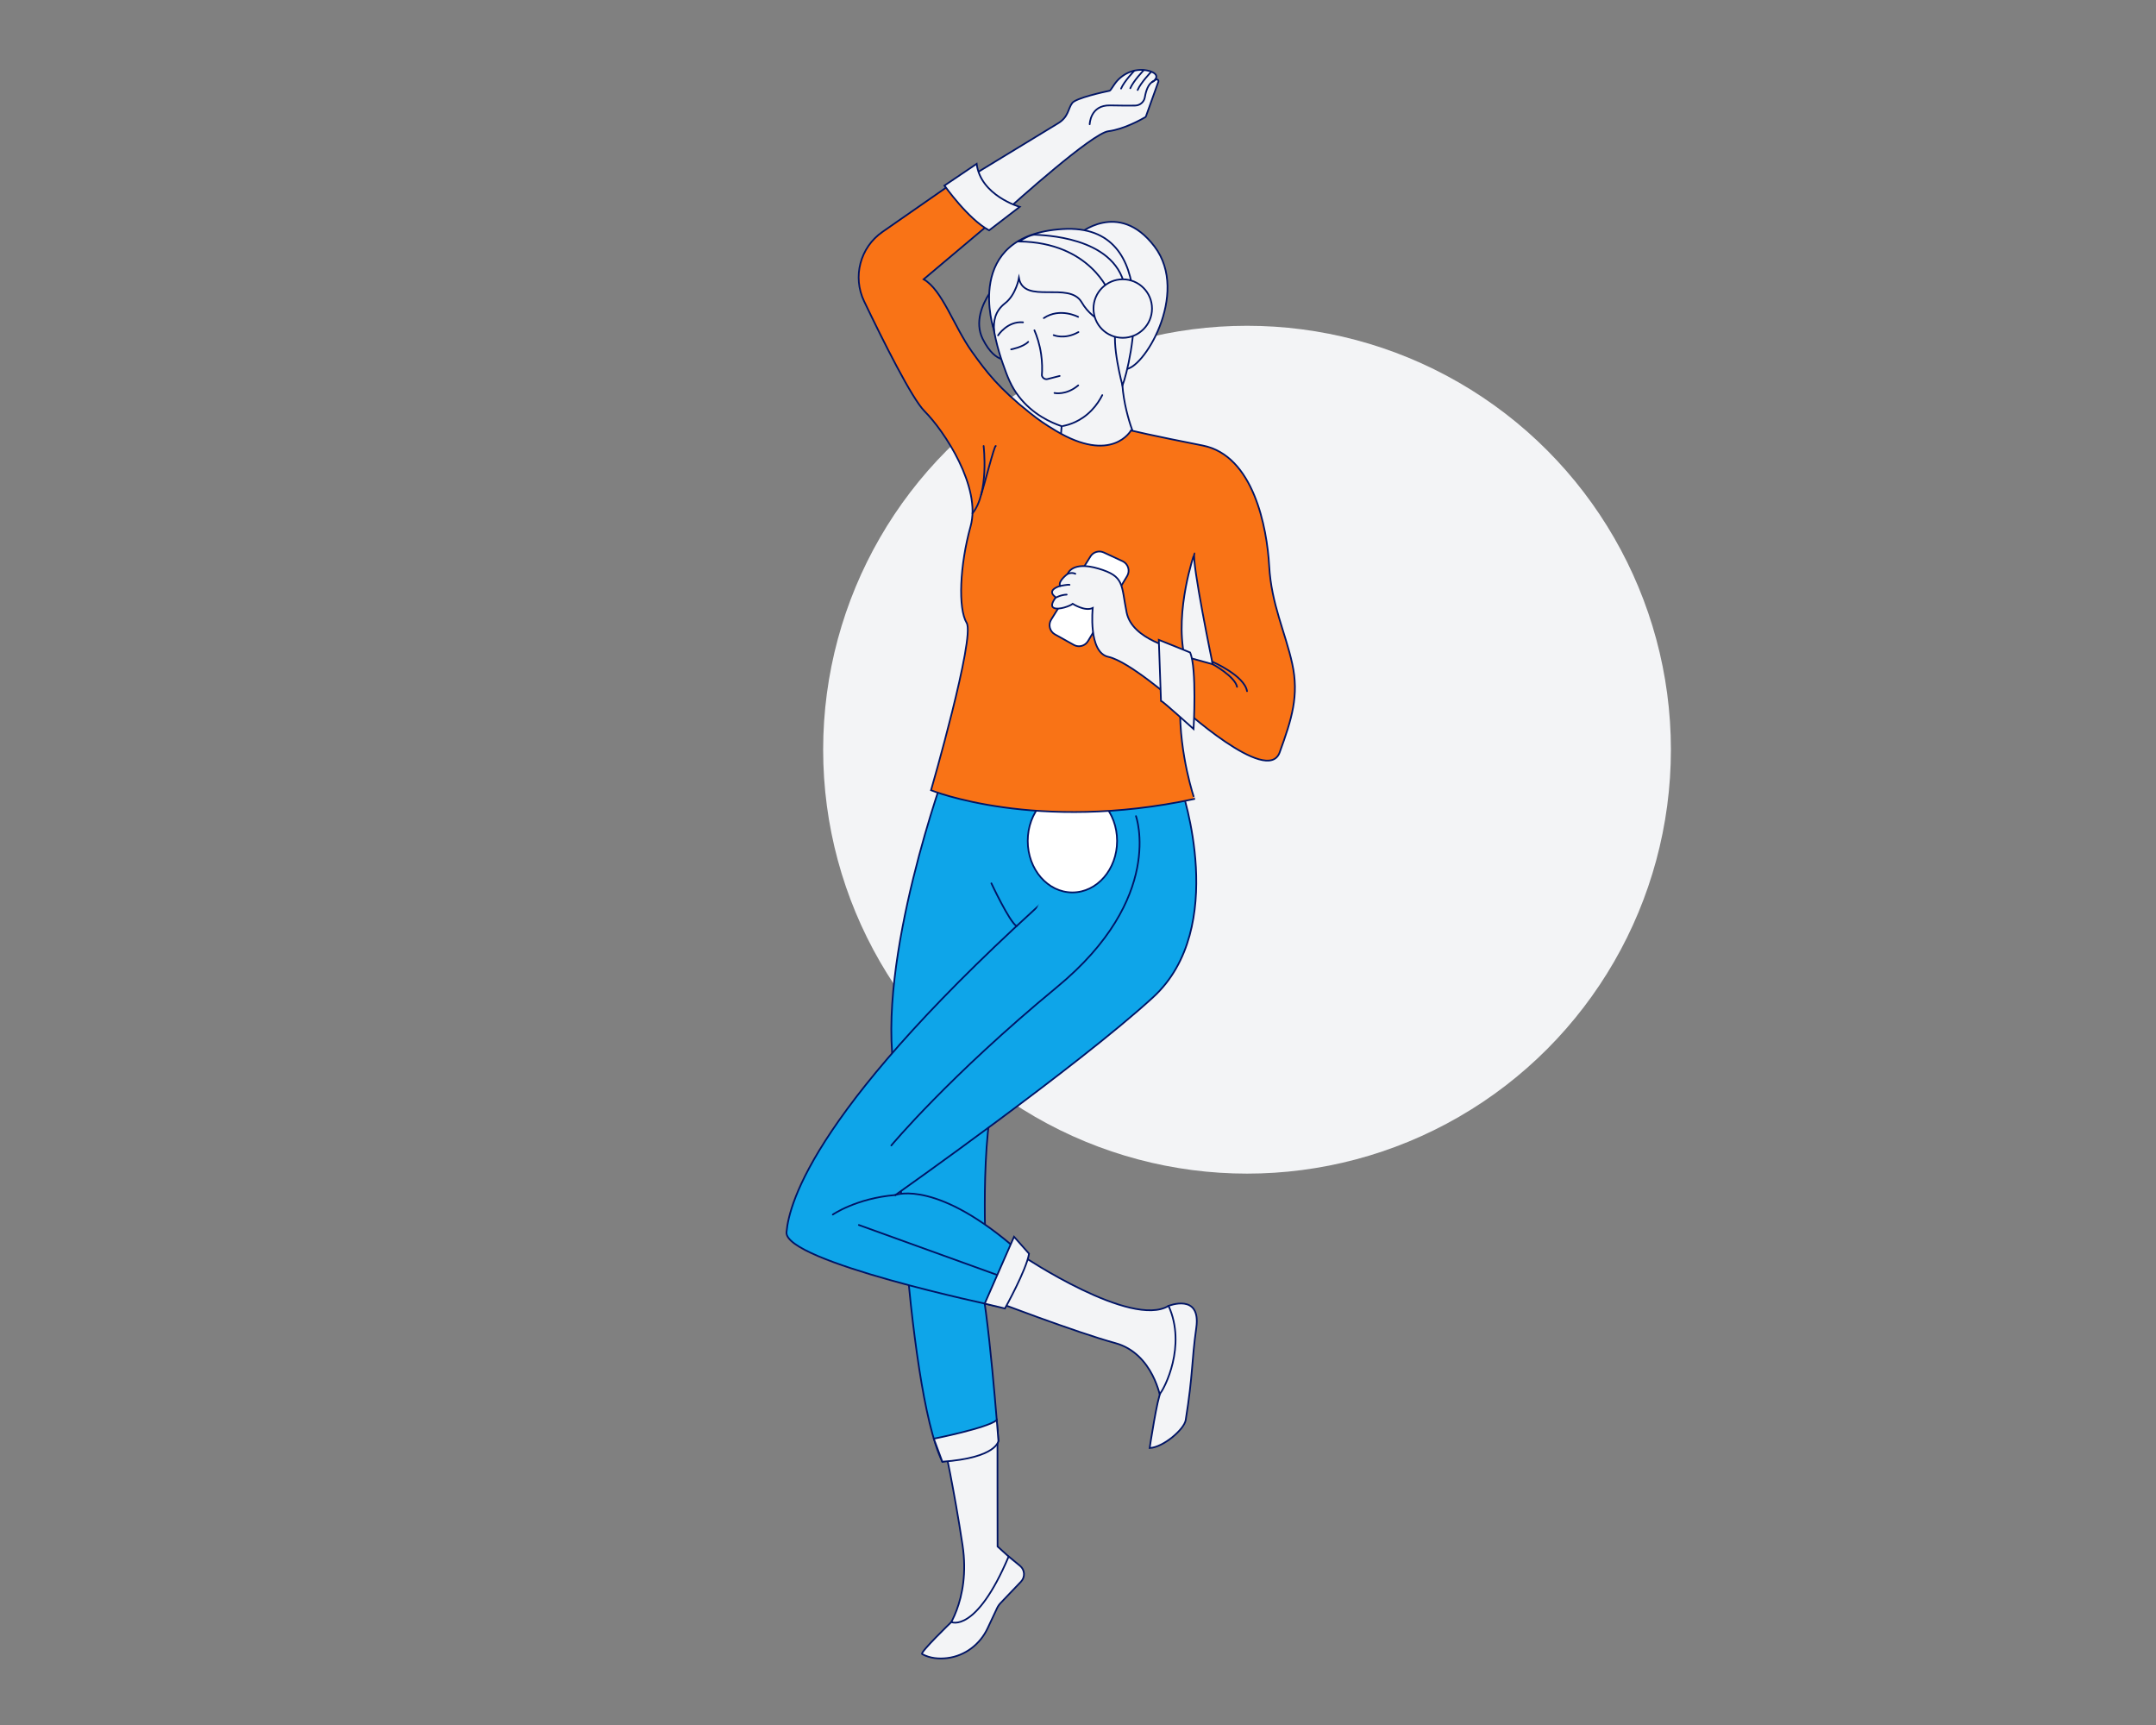 <?xml version="1.0" encoding="utf-8"?>
<!-- Generator: Adobe Illustrator 25.0.0, SVG Export Plug-In . SVG Version: 6.00 Build 0)  -->
<svg version="1.1" id="Illustration" xmlns="http://www.w3.org/2000/svg" xmlns:xlink="http://www.w3.org/1999/xlink" x="0px"
	 y="0px" viewBox="0 0 1280 1024" style="enable-background:new 0 0 1280 1024;" xml:space="preserve">
<rect x="0" y="0" width="1280" height="1024" fill="#808080" stroke="none"/>
<style type="text/css">
	.st0{fill:#f3f4f6;}
	.st1{fill:none;stroke:#001465;stroke-linecap:round;stroke-miterlimit:10;}
	.st2{fill:#f3f4f6;stroke:#001465;stroke-linecap:round;stroke-miterlimit:10;}
	.st3{fill:#0ea5e9;stroke:#001465;stroke-linecap:round;stroke-miterlimit:10;}
	.st4{fill:#fff;stroke:#001465;stroke-linecap:round;stroke-miterlimit:10;}
	.st5{fill:#f97316;stroke:#001465;stroke-linecap:round;stroke-miterlimit:10;}
	.st6{fill:#f3f4f6;stroke:#001465;stroke-linecap:round;stroke-miterlimit:10;}
	.st7{fill:#f3f4f6;stroke:#001465;stroke-linecap:round;stroke-miterlimit:10;}
</style>
<circle class="st0" cx="740.35" cy="445.04" r="251.65"/>
<path class="st1" d="M597.34,209.5l-5.75-34.31c-0.35-2.1-3.1-2.67-4.26-0.87c-3.83,5.94-8.95,16.8-3.88,26.94
	c4.05,8.1,8.26,10.99,11.26,11.93c1.88,0.59,3.56-1.35,2.79-3.16l0,0C597.42,209.86,597.37,209.68,597.34,209.5z"/>
<path class="st2" d="M588.19,181.98c1.21,14.68,4.44,26.11,7.13,33.73c2.76,7.82,4.82,13.51,9.52,19.61
	c8.34,10.83,19.32,15.6,25.45,17.68c-0.42,5.12-0.84,10.24-1.26,15.35c0,0,42.8,13.68,45.33-7.48c0,0-10.25-22.69-7.85-44.65
	s-3.14-74.32-47.62-60.39C618.89,155.84,597.04,154.43,588.19,181.98z"/>
<path class="st3" d="M561.77,455.84c0,0-42.19,114.58-30.58,181.94c0,0,6.19,184.26,28.26,229.94c0,0,31.74-5.42,33.29-12.39
	c0,0-5.81-78.97-11.61-100.65l3.87-18.19c0,0-3.55-91.03,12.39-98.32C668.28,605.74,691.23,418.6,561.77,455.84z"/>
<path class="st3" d="M531.61,709.38c0.93-0.35,25.31-8.84,73.13,33.3l-13.93,32.51c0,0-125.42-26.32-123.87-43.74
	c1.54-17.42,16.64-75.08,160.57-203.55"/>
<path class="st3" d="M531.58,709.39c0,0,0.01,0,0.03-0.01c1.93-1.37,107.99-76.24,152.87-117.28
	c45.29-41.42,17.06-123.49,17.06-123.49c-24.93-5.54-41.65-3.05-52.81,3.33"/>
<path class="st1" d="M588.58,524.35c0,0,10.57,22.59,14.92,25.43"/>
<ellipse class="st4" cx="636.68" cy="499.19" rx="26.52" ry="30.58"/>
<path class="st5" d="M700.61,419.06c0,0,51.87,47.48,59.1,27.61c7.23-19.87,11.61-33.81,7.48-52.65s-12.39-35.23-13.68-58
	c-1.29-22.77-9.29-65.61-39.48-71.55c-30.19-5.94-42.58-8.93-42.58-8.93s-11.28,20.27-44.9,0c-6.29-3.79-9.43-5.94-15.09-10.42
	c-18.25-14.47-25.8-24.22-34.46-36.39c-10.84-15.23-17.55-36.58-28.65-42.94l40.52-34.12l-22.45-23.59l-42.55,29.6
	c-13.21,9.19-17.82,26.61-10.87,41.12c11.56,24.11,28.43,57.82,35.87,65.27c11.87,11.88,33.81,45.17,27.35,68.4
	c-6.45,23.23-7.48,48.77-2.32,57.29c5.16,8.52-21.16,99.35-21.16,99.35s62.45,25.29,156.39,5.16
	C709.13,474.29,700.1,448.23,700.61,419.06z"/>
<path class="st4" d="M624.06,367.84l23.32-37.51c1.66-2.67,5.05-3.69,7.91-2.37l11.14,5.16c3.37,1.56,4.64,5.69,2.72,8.87
	l-23.24,38.62c-1.73,2.88-5.44,3.87-8.38,2.23l-11.22-6.26C623.21,374.84,622.18,370.86,624.06,367.84z"/>
<path class="st2" d="M595.13,125.79c0.4,0.36,1,0.36,1.4,0c6.19-5.6,51.88-46.68,61.5-47.89c9.32-1.16,19.9-7.17,21.87-8.32
	c0.21-0.13,0.37-0.32,0.45-0.55l7.35-20.5c0.33-0.93-0.71-1.75-1.53-1.21l-2.39,1.56c5.15-3.24,2.37-6.07-2.85-7.07
	c-7.58-1.45-15.25,2.09-19.5,8.54c-1.22,1.86-2.32,3.45-2.53,3.49c-4.03,0.85-20.05,4.37-22.31,7.29
	c-2.58,3.35-2.06,8.26-8.52,12.13c-5.84,3.5-45.96,27.96-53.49,32.55c-0.61,0.37-0.68,1.22-0.15,1.69L595.13,125.79z"/>
<path class="st2" d="M587.22,136.74l18.16-13.94c0,0-23.23-6.71-25.55-25.55l-19.1,12.9C560.74,110.16,574.74,130.03,587.22,136.74z
	"/>
<path class="st2" d="M698.29,385.77c0.26-0.77-26.06-5.68-29.42-22.19c-3.35-16.52-1.03-21.42-16.77-26.06
	c-15.74-4.65-18.19,3.1-18.19,3.1s-5.33,3.86-4.72,6.68c0.04,0.19,0.11,0.37,0.2,0.55c0,0-8.43,2.23-2.94,6.45
	c0.19,0.15,0.25,0.41,0.12,0.62c-0.83,1.29-3.45,4.81-0.8,6c2.84,1.28,9.55-1.19,11.1-2.48c0,0,7.23,4.71,11.87,2.48
	c0,0-2.84,26.42,9.29,29c12.13,2.58,38.97,26.06,38.97,26.06L698.29,385.77z"/>
<path class="st2" d="M703.19,389.65l16.77,4.65c0,0-12.65-61.16-10.84-65.81C709.13,328.48,697.28,362.29,703.19,389.65z"/>
<path class="st1" d="M583.97,264.74c0,0,3.32,27.79-6.6,39.96"/>
<path class="st2" d="M689.26,415.97c1.03,0.26,19.35,16.77,19.35,16.77s2.06-36.13-2.06-45.42l-18.58-7.48L689.26,415.97z"/>
<path class="st1" d="M591.19,264.74c-0.77-0.77-6.78,23.2-8.69,28.86"/>
<path class="st1" d="M719.65,392.75c0,0,19.15,8.25,20.7,17.54"/>
<path class="st1" d="M719.97,394.29c0,0,13.16,7.23,14.45,13.42"/>
<path class="st2" d="M607.45,745.77c0,0,64.26,42.97,86.32,29.42c0,0,12.77,1.94,9.68,15.48c-3.1,13.55,1.94,38.32-14.32,39.87
	c0,0-4.26-27.1-27.1-33.29c-22.84-6.19-73.45-25.55-73.45-25.55L607.45,745.77z"/>
<path class="st6" d="M693.77,775.19c0,0,19.37-7.74,16.46,12.97c-2.91,20.71-1.87,27.21-6.3,54.85
	c-0.87,5.44-13.26,16.18-21.39,16.57c0,0,4.65-30.58,6.58-32.9S704.61,799.19,693.77,775.19z"/>
<path class="st2" d="M592.25,849.05c-0.12-1.57,0,68.99,0,68.99l9.4,8.52l-22.84,42.97h-18.19c0,0,15.87-18.97,10.84-52.26
	c-5.03-33.29-10.84-59.61-10.84-59.61L592.25,849.05z"/>
<path class="st6" d="M547.45,981.9c-1.52-0.82,17.34-19.01,17.34-19.01s14.58,6.94,34.04-38.9l6.76,5.53
	c2.88,2.36,3.15,6.68,0.57,9.37l-12.08,12.65c-0.89,0.93-1.62,1.99-2.16,3.16l-5.63,11.97c-4.46,9.47-13.35,16.25-23.74,17.57
	C557.56,984.87,552.23,984.48,547.45,981.9z"/>
<path class="st1" d="M674.42,484.48c0,0,17.42,48.39-46.84,101.42c-64.26,53.03-98.41,94.06-98.41,94.06"/>
<path class="st1" d="M494.42,721c0,0,13.94-9.68,37.16-11.61"/>
<line class="st1" x1="509.9" y1="727.19" x2="597.78" y2="758.93"/>
<path class="st1" d="M646.94,73.77c0,0,0.27-11.47,12.04-11.2c6.08,0.14,11.29,0.14,14.9,0.1c2.88-0.03,5.34-2.1,5.81-4.94
	c0.61-3.67,2.02-8.3,5.29-9.63"/>
<path class="st7" d="M640,139.32c0,0,23.97-21.16,45.39,6.97s-7.23,74.06-17.55,72.77C667.84,219.06,678.23,158.16,640,139.32z"/>
<path class="st7" d="M590.13,196.1c0,0-19.13-56.49,40.81-60.13c59.95-3.64,40.3,80.18,35.46,92.93c0,0-6.89-25.51-3.57-35.14
	c0,0-13.26-1.56-20.66-14.32c-7.4-12.76-34.18,1.56-37.24-14.32c0,0-1.79,9.89-8.16,14.84S589.87,190.9,590.13,196.1z"/>
<path class="st2" d="M658.62,173.92c0,0-11.1-30.01-53.55-30.58c0,0,6.47-4.34,9.68-4s46.63,0.64,52.96,30.34L658.62,173.92z"/>
<path class="st1" d="M600.31,207.39c0,0,7.08-1.31,10.14-4.46"/>
<path class="st1" d="M625.55,198.94c0,0,6.45,2.84,14.71-1.81"/>
<path class="st1" d="M626.03,233.29c0,0,6.87,1.58,14.11-4.53"/>
<path class="st1" d="M614.13,196.07c1.5,3.53,3.11,8.32,3.97,14.16c0.71,4.87,0.7,9.16,0.45,12.57c0.03,0.17,0.22,1.2,1.21,1.85
	c0.62,0.4,1.4,0.56,2.18,0.36c2.39-0.61,4.78-1.23,7.17-1.84"/>
<path class="st1" d="M654.42,234.55c-1.31,2.58-3.32,5.87-6.36,9.02c-6.48,6.72-13.62,8.66-16.92,9.3"/>
<circle class="st2" cx="666.57" cy="183.17" r="17.37"/>
<path class="st2" d="M667.02,39.71"/>
<path class="st2" d="M675,47.06"/>
<path class="st1" d="M673.49,41.93c0,0-6.07,6.29-7.91,10.65"/>
<path class="st1" d="M678.96,41.74c0,0-6.07,6.29-7.91,10.65"/>
<path class="st1" d="M683.32,42.78c0,0-6.07,6.29-7.91,10.65"/>
<path class="st2" d="M626.57,354.9c0,0,3.23-1.84,6.72-1.93"/>
<path class="st2" d="M629.39,347.84c0,0,4.72-0.97,5.57-0.68"/>
<path class="st2" d="M633.9,340.61c0,0,2.48-1.03,4.52,0"/>
<path class="st3" d="M488.23,535.19"/>
<path class="st2" d="M602.03,734.16l-17.41,39.69l11.99,2.89c0,0,12.77-22.84,14.32-32.52L602.03,734.16z"/>
<path class="st2" d="M554.4,854.05c0,0,31.76-6.31,37.38-11.04l0.97,12.31c0,0-0.77,10.06-33.29,12.39L554.4,854.05z"/>
<path class="st1" d="M592.55,199.08c0,0,5.49-8.56,14.81-7.75"/>
<path class="st1" d="M640.09,188.11c0,0-10.8-5.74-20.39,0.72"/>
</svg>
